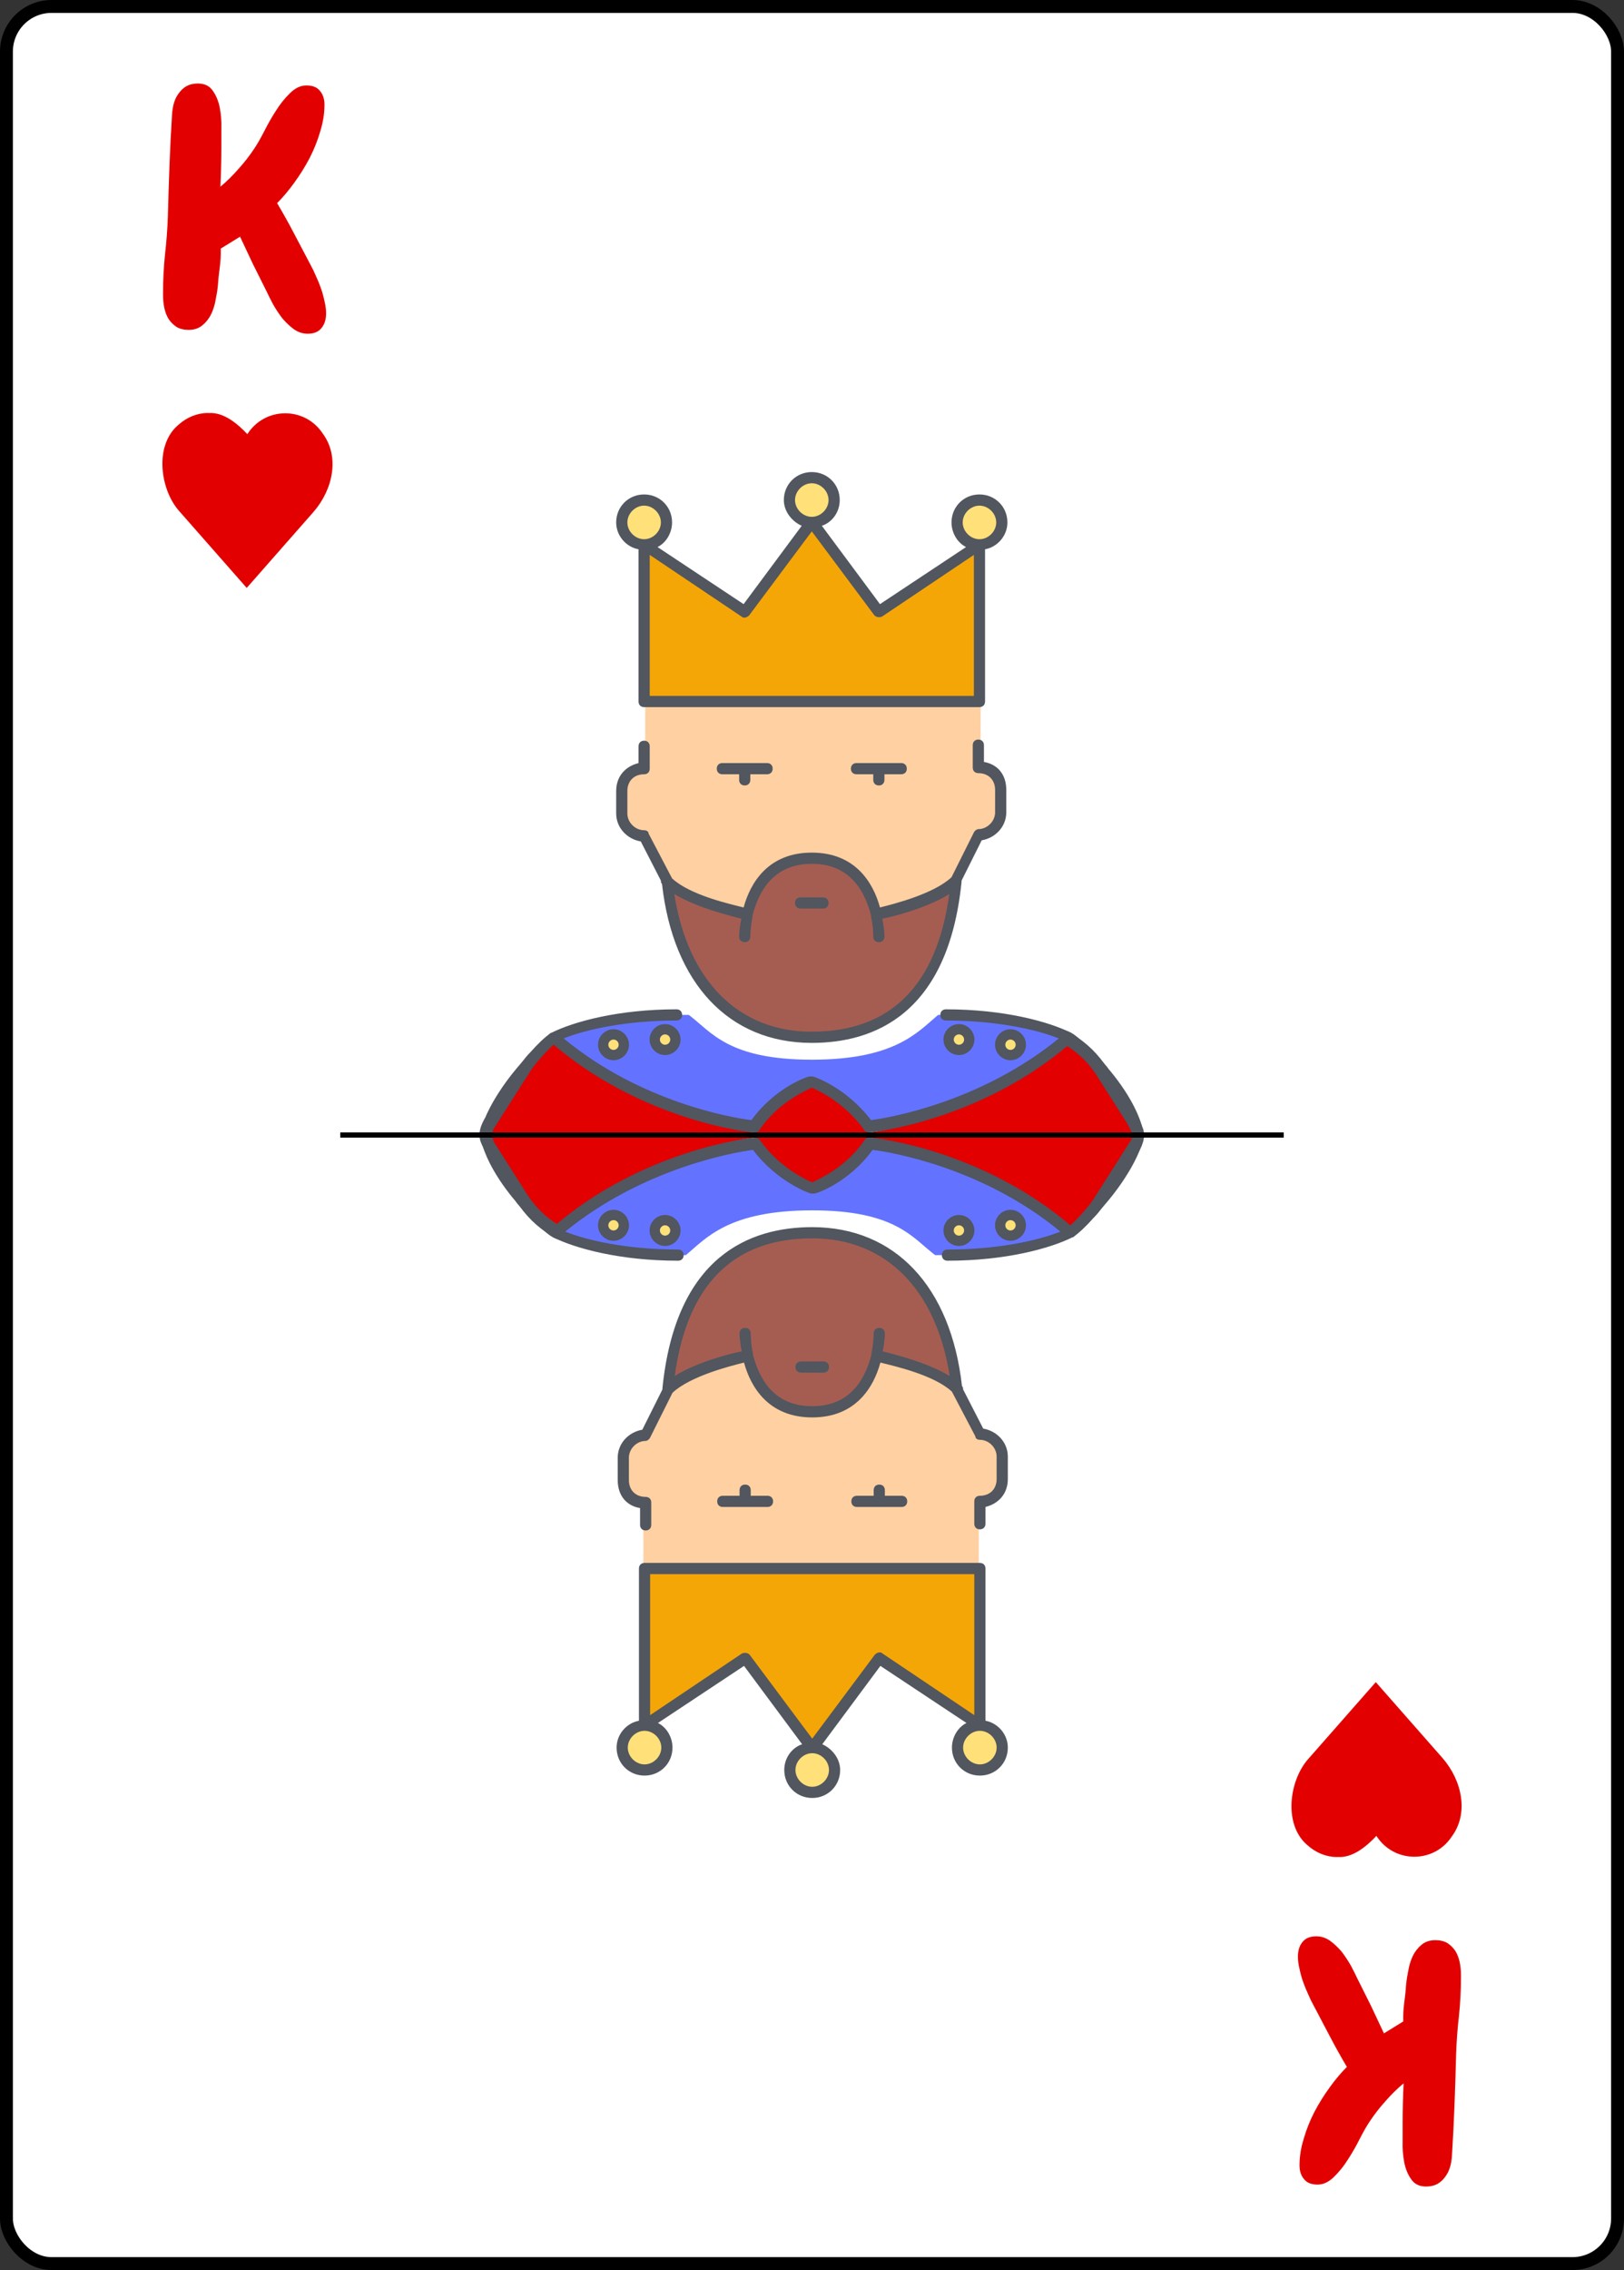 <svg width="630" height="880" viewBox="0 0 630 880" fill="none" xmlns="http://www.w3.org/2000/svg">
<rect x="0" y="0" width="630" height="880" fill="#333333" stroke="none"/>
<rect x="2.5" y="2.5" width="625" height="875" rx="17.5" fill="white" stroke="black" stroke-width="5"/>
<path d="M126.5 121.5C126.5 123.833 125.917 125.708 124.75 127.125C123.583 128.625 121.792 129.375 119.375 129.375C117.458 129.375 115.667 128.792 114 127.625C112.417 126.458 110.917 125.042 109.5 123.375C108.167 121.625 106.958 119.792 105.875 117.875C104.875 115.958 104.042 114.292 103.375 112.875C101.625 109.375 99.875 105.875 98.125 102.375C96.458 98.875 94.792 95.333 93.125 91.75L85.625 96.375C85.708 98.792 85.583 101.208 85.25 103.625C84.917 106.042 84.667 108.458 84.5 110.875C84.333 112.542 84.042 114.375 83.625 116.375C83.292 118.292 82.708 120.125 81.875 121.875C81.042 123.542 79.917 124.958 78.5 126.125C77.083 127.292 75.333 127.875 73.25 127.875C71.333 127.875 69.75 127.5 68.5 126.75C67.25 125.917 66.208 124.875 65.375 123.625C64.625 122.375 64.083 120.958 63.75 119.375C63.417 117.792 63.25 116.167 63.25 114.5V113.5C63.25 108.583 63.5 103.667 64 98.75C64.583 93.75 64.958 88.75 65.125 83.75C65.292 77.167 65.5 70.583 65.75 64C66 57.417 66.333 50.833 66.75 44.25C66.833 42.75 67.083 41.292 67.5 39.875C67.917 38.458 68.542 37.208 69.375 36.125C70.208 34.958 71.208 34.042 72.375 33.375C73.625 32.708 75.083 32.375 76.75 32.375C79.333 32.375 81.25 33.292 82.5 35.125C83.833 36.958 84.75 39.167 85.25 41.75C85.75 44.333 85.958 47 85.875 49.75C85.875 52.5 85.875 54.792 85.875 56.625C85.875 61.875 85.75 67.125 85.5 72.375C87.917 70.375 90.25 68.083 92.5 65.5C94.833 62.917 96.875 60.292 98.625 57.625C99.708 56.042 100.958 53.875 102.375 51.125C103.792 48.292 105.333 45.583 107 43C108.667 40.333 110.5 38.042 112.5 36.125C114.5 34.125 116.625 33.125 118.875 33.125C121.292 33.125 123.042 33.833 124.125 35.25C125.292 36.583 125.875 38.375 125.875 40.625C125.875 43.958 125.333 47.375 124.25 50.875C123.25 54.375 121.875 57.833 120.125 61.25C118.375 64.583 116.375 67.792 114.125 70.875C111.958 73.875 109.75 76.5 107.5 78.75C109.833 82.667 112.042 86.625 114.125 90.625C116.208 94.542 118.292 98.5 120.375 102.5C121.125 103.833 121.833 105.292 122.5 106.875C123.25 108.458 123.917 110.083 124.5 111.75C125.083 113.417 125.542 115.083 125.875 116.75C126.292 118.417 126.5 120 126.5 121.5Z" fill="#E20000"/>
<path d="M80.798 160.148C86.746 159.584 92.338 164.445 95.951 168.304C102.776 157.593 118.326 157.52 125.225 168.108C131.853 177.074 129.191 189.764 121.606 198.469L95.711 227.913L69.491 198.099C62.083 189.764 59.779 172.576 69.215 164.682C72.523 161.705 76.601 160.088 80.8 160.087L80.798 160.148Z" fill="#E20000"/>
<path d="M503.5 758.5C503.5 756.167 504.083 754.292 505.25 752.875C506.417 751.375 508.208 750.625 510.625 750.625C512.542 750.625 514.333 751.208 516 752.375C517.583 753.542 519.083 754.958 520.5 756.625C521.833 758.375 523.042 760.208 524.125 762.125C525.125 764.042 525.958 765.708 526.625 767.125C528.375 770.625 530.125 774.125 531.875 777.625C533.542 781.125 535.208 784.667 536.875 788.25L544.375 783.625C544.292 781.208 544.417 778.792 544.75 776.375C545.083 773.958 545.333 771.542 545.5 769.125C545.667 767.458 545.958 765.625 546.375 763.625C546.708 761.708 547.292 759.875 548.125 758.125C548.958 756.458 550.083 755.042 551.5 753.875C552.917 752.708 554.667 752.125 556.75 752.125C558.667 752.125 560.25 752.5 561.5 753.25C562.75 754.083 563.792 755.125 564.625 756.375C565.375 757.625 565.917 759.042 566.25 760.625C566.583 762.208 566.75 763.833 566.75 765.5V766.5C566.75 771.417 566.5 776.333 566 781.25C565.417 786.25 565.042 791.25 564.875 796.25C564.708 802.833 564.5 809.417 564.25 816C564 822.583 563.667 829.167 563.25 835.75C563.167 837.25 562.917 838.708 562.5 840.125C562.083 841.542 561.458 842.792 560.625 843.875C559.792 845.042 558.792 845.958 557.625 846.625C556.375 847.292 554.917 847.625 553.25 847.625C550.667 847.625 548.75 846.708 547.5 844.875C546.167 843.042 545.25 840.833 544.75 838.25C544.25 835.667 544.042 833 544.125 830.25C544.125 827.5 544.125 825.208 544.125 823.375C544.125 818.125 544.25 812.875 544.5 807.625C542.083 809.625 539.75 811.917 537.5 814.5C535.167 817.083 533.125 819.708 531.375 822.375C530.292 823.958 529.042 826.125 527.625 828.875C526.208 831.708 524.667 834.417 523 837C521.333 839.667 519.5 841.958 517.5 843.875C515.5 845.875 513.375 846.875 511.125 846.875C508.708 846.875 506.958 846.167 505.875 844.75C504.708 843.417 504.125 841.625 504.125 839.375C504.125 836.042 504.667 832.625 505.75 829.125C506.75 825.625 508.125 822.167 509.875 818.75C511.625 815.417 513.625 812.208 515.875 809.125C518.042 806.125 520.25 803.5 522.5 801.25C520.167 797.333 517.958 793.375 515.875 789.375C513.792 785.458 511.708 781.5 509.625 777.5C508.875 776.167 508.167 774.708 507.5 773.125C506.75 771.542 506.083 769.917 505.5 768.25C504.917 766.583 504.458 764.917 504.125 763.25C503.708 761.583 503.5 760 503.5 758.5Z" fill="#E20000"/>
<path d="M518.798 719.852C524.746 720.416 530.339 715.555 533.951 711.696C540.776 722.407 556.326 722.48 563.225 711.892C569.853 702.926 567.191 690.236 559.606 681.531L533.711 652.087L507.491 681.901C500.083 690.236 497.78 707.424 507.215 715.318C510.524 718.295 514.601 719.912 518.8 719.913L518.798 719.852Z" fill="#E20000"/>
<path d="M323.592 193.847C323.592 198.62 319.689 202.525 314.919 202.525C310.149 202.525 306.247 198.62 306.247 193.847C306.247 189.074 310.149 185.169 314.919 185.169C319.689 185.17 323.592 189.075 323.592 193.847ZM258.548 202.525C258.548 207.298 254.646 211.204 249.876 211.204C245.106 211.204 241.203 207.298 241.203 202.525C241.203 197.752 245.106 193.847 249.876 193.847C254.646 193.847 258.548 197.752 258.548 202.525ZM388.635 202.525C388.635 207.298 384.733 211.204 379.963 211.204C375.193 211.204 371.29 207.298 371.29 202.525C371.29 197.752 375.193 193.847 379.963 193.847C384.733 193.847 388.635 197.752 388.635 202.525Z" fill="#FFE079"/>
<path d="M388.636 306.661V315.339C388.636 320.112 384.733 324.017 379.963 324.017L371.29 341.373C362.618 350.051 340.069 354.39 340.069 354.39C337.901 345.278 331.831 332.695 315.353 332.695C298.875 332.695 292.371 345.278 290.636 354.39C290.636 354.39 268.522 350.051 259.415 341.807C259.415 341.807 259.415 341.807 259.415 341.373L250.309 324.017C245.539 324.017 241.637 320.112 241.637 315.339V306.661C241.637 301.454 245.106 297.983 250.309 297.983V271.949H380.396V297.983C385.166 297.983 388.636 301.454 388.636 306.661Z" fill="#FFD0A1"/>
<path d="M379.964 211.204V271.949H249.877V211.204L288.903 237.237L314.92 202.525L340.938 237.237L379.964 211.204Z" fill="#F5A607"/>
<path d="M337 439H293C302.059 424 315 419 315 419C315 419 327.941 424 337 439Z" fill="#E20000"/>
<path d="M366.956 393.441C388.637 393.441 405.982 397.779 414.655 402.119C379.965 432.491 337.036 436.831 337.036 436.831C327.93 423.814 314.921 419.475 314.921 419.475C314.921 419.475 301.912 423.814 292.806 436.831C292.806 436.831 249.878 432.492 215.188 402.119C223.86 397.78 241.205 393.441 262.886 393.441H267.222C275.895 399.949 282.399 410.796 314.921 410.796C347.443 410.796 356.115 399.949 363.921 393.441H366.956Z" fill="#6373FF"/>
<path d="M441 439H337.158C337.158 439 380.172 434.375 414.931 402C421.448 408.012 425.793 413.562 425.793 413.562C425.793 413.562 437.09 426.05 441 439ZM292.841 439H189C192.91 426.05 204.207 413.563 204.207 413.563C204.207 413.563 208.552 408.013 215.069 402.001C249.827 434.375 292.841 439 292.841 439Z" fill="#E20000"/>
<path d="M290.203 354.39C292.371 345.278 298.442 332.695 314.92 332.695C331.831 332.695 337.902 345.278 339.636 354.39C339.636 354.39 362.184 350.051 370.857 341.373C368.255 367.407 359.583 384.329 346.141 393.441C337.468 399.515 326.628 402.119 314.486 402.119C303.212 402.119 292.805 399.082 284.566 393.007C270.69 383.027 261.151 365.671 258.549 341.373C267.655 350.051 289.77 354.39 290.203 354.39Z" fill="#A55D52"/>
<circle r="4" transform="matrix(1 0 0 -1 392 405)" fill="#FFE079" stroke="#51565F" stroke-width="4"/>
<circle r="4" transform="matrix(1 0 0 -1 372 403)" fill="#FFE079" stroke="#51565F" stroke-width="4"/>
<circle r="4" transform="matrix(1 0 0 -1 238 405)" fill="#FFE079" stroke="#51565F" stroke-width="4"/>
<circle r="4" transform="matrix(1 0 0 -1 258 403)" fill="#FFE079" stroke="#51565F" stroke-width="4"/>
<path d="M189.168 439C188.735 439 188.735 439 188.301 439C187.433 438.566 187 437.265 187 436.397C191.336 423.813 202.177 412.098 202.61 411.664C203.478 410.796 204.779 410.796 205.646 411.664C206.513 412.532 206.947 413.4 206.079 414.702L190.903 438.566C190.469 438.566 190.035 439 189.168 439ZM440.67 439C439.802 439 439.369 438.566 438.935 438.132L423.758 414.268C423.325 413.4 423.325 412.098 424.192 411.231C425.059 410.363 426.36 410.797 427.227 411.231C427.66 411.664 438.935 423.38 442.837 435.963C443.271 436.831 442.837 438.133 441.537 438.566C441.103 439 441.103 439 440.67 439ZM337.034 439C336.166 439 335.733 438.566 335.299 438.132C327.927 427.718 317.954 422.945 314.919 421.644C312.317 422.945 301.91 427.284 294.538 438.132C294.105 439 293.237 439 292.37 439C290.636 439 248.14 434.227 213.45 403.854C213.017 403.421 212.583 402.553 212.583 402.119C212.583 401.251 213.016 400.817 213.884 400.383C222.556 396.045 239.901 391.272 262.449 391.272C263.75 391.272 264.618 392.14 264.618 393.441C264.618 394.743 263.75 395.611 262.449 395.611C242.936 395.611 227.326 399.082 218.653 402.553C248.573 427.285 284.13 433.36 291.502 434.227C300.608 421.644 313.183 417.305 314.05 417.305C314.484 417.305 314.918 417.305 315.351 417.305C315.785 417.305 328.36 421.644 337.899 434.227C344.837 433.359 380.395 427.285 410.748 402.553C402.076 399.082 386.465 395.611 366.952 395.611C365.651 395.611 364.784 394.743 364.784 393.441C364.784 392.14 365.651 391.272 366.952 391.272C389.5 391.272 406.846 396.045 415.518 400.383C415.951 400.817 416.819 401.251 416.819 402.119C416.819 402.986 416.819 403.421 415.951 403.854C381.263 434.227 338.768 439 337.034 439ZM314.919 404.288C282.83 404.288 261.15 381.291 256.813 342.675C256.38 342.241 256.38 341.807 256.38 341.373L248.574 326.186C243.371 325.318 239.035 320.98 239.035 315.339V306.661C239.035 301.02 242.504 297.115 247.707 295.814V289.305C247.707 288.003 248.575 287.136 249.876 287.136C251.177 287.136 252.044 288.003 252.044 289.305V297.983C252.044 299.285 251.177 300.153 249.876 300.153C245.973 300.153 243.371 302.756 243.371 306.661V315.34C243.371 318.811 246.407 321.848 249.876 321.848C250.743 321.848 251.61 322.282 251.61 323.15L260.716 340.505C267.654 347.014 283.264 350.485 288.468 351.787C291.07 342.241 298.007 330.526 314.919 330.526C331.83 330.526 338.768 342.241 341.37 351.787C346.573 350.485 362.184 346.58 369.121 340.072L377.794 322.716C378.227 321.848 379.095 321.414 379.528 321.414C382.997 321.414 386.033 318.377 386.033 314.906V306.228C386.033 302.323 383.431 299.719 379.528 299.719C378.227 299.719 377.36 298.851 377.36 297.55V288.871C377.36 287.57 378.227 286.702 379.528 286.702C380.829 286.702 381.697 287.57 381.697 288.871V295.38C386.9 296.248 390.369 300.153 390.369 306.227V314.905C390.369 320.546 386.033 324.885 380.83 325.753L373.024 341.373V341.807C367.821 393.441 338.768 404.288 314.919 404.288ZM261.583 346.58C266.787 379.99 286.3 399.949 314.919 399.949C345.706 399.949 363.484 381.725 368.254 346.58C360.016 351.787 347.007 355.258 342.237 356.125C343.104 360.03 343.104 363.068 343.104 363.068C343.104 364.369 342.237 365.237 340.936 365.237C339.635 365.237 338.768 364.369 338.768 363.068C338.768 362.634 338.768 359.162 337.9 355.257C337.9 355.257 337.9 355.257 337.9 354.824C335.732 346.58 330.529 334.864 314.918 334.864C299.308 334.864 294.104 346.58 291.936 354.824C291.936 354.824 291.936 354.824 291.936 355.257C291.069 359.596 291.069 363.068 291.069 363.068C291.069 364.369 290.201 365.237 288.9 365.237C287.599 365.237 286.732 364.369 286.732 363.068C286.732 363.068 286.732 360.03 287.599 356.125C282.397 354.824 270.256 351.787 261.583 346.58ZM319.255 352.22H310.583C309.282 352.22 308.414 351.352 308.414 350.051C308.414 348.749 309.282 347.881 310.583 347.881H319.255C320.556 347.881 321.424 348.749 321.424 350.051C321.424 351.352 320.556 352.22 319.255 352.22ZM340.936 304.491C339.635 304.491 338.768 303.623 338.768 302.322V300.152H332.264C330.963 300.152 330.095 299.284 330.095 297.982C330.095 296.681 330.963 295.813 332.264 295.813H349.609C350.91 295.813 351.777 296.681 351.777 297.982C351.777 299.284 350.91 300.152 349.609 300.152H343.104V302.322C343.104 303.624 342.237 304.491 340.936 304.491ZM288.901 304.491C287.6 304.491 286.733 303.623 286.733 302.322V300.152H280.229C278.928 300.152 278.06 299.284 278.06 297.982C278.06 296.681 278.928 295.813 280.229 295.813H297.574C298.875 295.813 299.742 296.681 299.742 297.982C299.742 299.284 298.875 300.152 297.574 300.152H291.07V302.322C291.07 303.624 290.202 304.491 288.901 304.491ZM379.962 274.119H249.875C248.574 274.119 247.707 273.251 247.707 271.949V212.939C242.937 212.071 239.035 207.732 239.035 202.525C239.035 196.451 243.805 191.678 249.875 191.678C255.946 191.678 260.716 196.451 260.716 202.525C260.716 206.43 258.547 210.336 255.079 212.071L288.468 234.2L311.016 203.827C307.114 202.092 304.078 198.187 304.078 193.847C304.078 187.773 308.848 183 314.919 183C320.99 183 325.759 187.773 325.759 193.847C325.759 198.62 322.724 202.525 318.821 203.827L341.37 234.2L374.759 212.071C371.29 210.336 369.122 206.43 369.122 202.525C369.122 196.451 373.892 191.678 379.962 191.678C386.033 191.678 390.803 196.451 390.803 202.525C390.803 207.732 386.9 212.071 382.13 212.939V271.949C382.131 273.251 381.263 274.119 379.962 274.119ZM252.044 269.78H377.794V215.109L342.238 238.973C341.37 239.407 340.069 239.407 339.202 238.539L314.919 205.997L290.636 238.539C289.769 239.407 288.468 239.841 287.601 238.973L252.044 215.109V269.78ZM249.875 196.017C246.406 196.017 243.371 199.054 243.371 202.525C243.371 205.997 246.406 209.034 249.875 209.034C253.344 209.034 256.38 205.997 256.38 202.525C256.38 199.054 253.344 196.017 249.875 196.017ZM379.962 209.034C383.431 209.034 386.467 205.997 386.467 202.525C386.467 199.054 383.431 196.017 379.962 196.017C376.493 196.017 373.458 199.054 373.458 202.525C373.458 205.997 376.494 209.034 379.962 209.034ZM314.919 187.339C311.45 187.339 308.414 190.376 308.414 193.847C308.414 197.319 311.45 200.356 314.919 200.356C318.388 200.356 321.423 197.319 321.423 193.847C321.423 190.376 318.388 187.339 314.919 187.339Z" fill="#51565F"/>
<path d="M204 414C207.862 409.007 210.267 406.377 215 402" stroke="#51565F" stroke-width="4"/>
<path d="M203 414.5C203 414.5 204.786 411.679 207.294 409.182C209.861 406.27 212.904 403.308 215 402" stroke="#51565F" stroke-width="4"/>
<path d="M426.5 414C422.459 408.37 418.363 405.123 413 402" stroke="#51565F" stroke-width="5"/>
<path d="M428 415C428.062 415.013 426.771 413.549 425.364 412C419.895 406.071 413.342 400.476 415.196 403M415.196 403C415.358 402.467 414.503 401.975 413 401.5L415.196 403Z" stroke="#51565F" stroke-width="4"/>
<path d="M306.408 686.153C306.408 681.38 310.311 677.475 315.081 677.475C319.851 677.475 323.753 681.38 323.753 686.153C323.753 690.926 319.851 694.831 315.081 694.831C310.311 694.83 306.408 690.925 306.408 686.153ZM371.452 677.475C371.452 672.702 375.354 668.796 380.124 668.796C384.894 668.796 388.797 672.702 388.797 677.475C388.797 682.248 384.894 686.153 380.124 686.153C375.354 686.153 371.452 682.248 371.452 677.475ZM241.365 677.475C241.365 672.702 245.267 668.796 250.037 668.796C254.807 668.796 258.71 672.702 258.71 677.475C258.71 682.248 254.807 686.153 250.037 686.153C245.267 686.153 241.365 682.248 241.365 677.475Z" fill="#FFE079"/>
<path d="M241.364 573.339V564.661C241.364 559.888 245.267 555.983 250.037 555.983L258.71 538.627C267.382 529.949 289.931 525.61 289.931 525.61C292.099 534.722 298.169 547.305 314.647 547.305C331.125 547.305 337.629 534.722 339.364 525.61C339.364 525.61 361.478 529.949 370.585 538.193C370.585 538.193 370.585 538.193 370.585 538.627L379.691 555.983C384.461 555.983 388.363 559.888 388.363 564.661V573.339C388.363 578.546 384.894 582.017 379.691 582.017V608.051H249.604V582.017C244.834 582.017 241.364 578.546 241.364 573.339Z" fill="#FFD0A1"/>
<path d="M250.036 668.796V608.051H380.123V668.796L341.097 642.762L315.08 677.474L289.062 642.762L250.036 668.796Z" fill="#F5A607"/>
<path d="M293 441H337C327.941 456 315 461 315 461C315 461 302.059 456 293 441Z" fill="#E20000"/>
<path d="M263.044 486.559C241.363 486.559 224.018 482.22 215.345 477.881C250.035 447.508 292.964 443.169 292.964 443.169C302.07 456.186 315.079 460.525 315.079 460.525C315.079 460.525 328.088 456.186 337.194 443.169C337.194 443.169 380.122 447.508 414.812 477.881C406.14 482.22 388.795 486.559 367.114 486.559H362.778C354.105 480.051 347.601 469.204 315.079 469.204C282.557 469.204 273.885 480.051 266.079 486.559H263.044Z" fill="#6373FF"/>
<path d="M189 441H292.842C292.842 441 249.828 445.625 215.069 478C208.552 471.988 204.207 466.438 204.207 466.438C204.207 466.438 192.91 453.95 189 441ZM337.159 441H441C437.09 453.95 425.793 466.437 425.793 466.437C425.793 466.437 421.448 471.987 414.931 477.999C380.173 445.625 337.159 441 337.159 441Z" fill="#E20000"/>
<path d="M339.797 525.61C337.629 534.722 331.558 547.305 315.08 547.305C298.169 547.305 292.098 534.722 290.364 525.61C290.364 525.61 267.816 529.949 259.143 538.627C261.745 512.593 270.417 495.671 283.859 486.559C292.532 480.485 303.372 477.881 315.514 477.881C326.788 477.881 337.195 480.918 345.434 486.993C359.31 496.973 368.849 514.329 371.451 538.627C362.345 529.949 340.23 525.61 339.797 525.61Z" fill="#A55D52"/>
<circle r="4" transform="matrix(-1 0 0 1 238 475)" fill="#FFE079" stroke="#51565F" stroke-width="4"/>
<circle r="4" transform="matrix(-1 0 0 1 258 477)" fill="#FFE079" stroke="#51565F" stroke-width="4"/>
<circle r="4" transform="matrix(-1 0 0 1 392 475)" fill="#FFE079" stroke="#51565F" stroke-width="4"/>
<circle r="4" transform="matrix(-1 0 0 1 372 477)" fill="#FFE079" stroke="#51565F" stroke-width="4"/>
<path d="M440.832 441C441.265 441 441.265 441 441.699 441C442.567 441.434 443 442.735 443 443.603C438.664 456.187 427.823 467.902 427.39 468.336C426.522 469.204 425.221 469.204 424.354 468.336C423.487 467.468 423.053 466.6 423.921 465.298L439.097 441.434C439.531 441.434 439.965 441 440.832 441ZM189.33 441C190.198 441 190.631 441.434 191.065 441.868L206.242 465.732C206.675 466.6 206.675 467.902 205.808 468.769C204.941 469.637 203.64 469.203 202.773 468.769C202.34 468.336 191.065 456.62 187.163 444.037C186.729 443.169 187.163 441.867 188.463 441.434C188.897 441 188.897 441 189.33 441ZM292.966 441C293.834 441 294.267 441.434 294.701 441.868C302.073 452.282 312.046 457.055 315.081 458.356C317.683 457.055 328.09 452.716 335.462 441.868C335.895 441 336.763 441 337.63 441C339.364 441 381.86 445.773 416.55 476.146C416.983 476.579 417.417 477.447 417.417 477.881C417.417 478.749 416.984 479.183 416.116 479.617C407.444 483.955 390.099 488.728 367.551 488.728C366.25 488.728 365.382 487.86 365.382 486.559C365.382 485.257 366.25 484.389 367.551 484.389C387.064 484.389 402.674 480.918 411.347 477.447C381.427 452.715 345.87 446.64 338.498 445.773C329.392 458.356 316.817 462.695 315.95 462.695C315.516 462.695 315.082 462.695 314.649 462.695C314.215 462.695 301.64 458.356 292.101 445.773C285.163 446.641 249.605 452.715 219.252 477.447C227.924 480.918 243.535 484.389 263.048 484.389C264.349 484.389 265.216 485.257 265.216 486.559C265.216 487.86 264.349 488.728 263.048 488.728C240.5 488.728 223.154 483.955 214.482 479.617C214.049 479.183 213.181 478.749 213.181 477.881C213.181 477.014 213.181 476.579 214.049 476.146C248.737 445.773 291.232 441 292.966 441ZM315.081 475.712C347.17 475.712 368.85 498.709 373.187 537.325C373.62 537.759 373.62 538.193 373.62 538.627L381.426 553.814C386.629 554.682 390.965 559.02 390.965 564.661V573.339C390.965 578.98 387.496 582.885 382.293 584.186V590.695C382.293 591.997 381.425 592.864 380.124 592.864C378.823 592.864 377.956 591.997 377.956 590.695V582.017C377.956 580.715 378.823 579.847 380.124 579.847C384.027 579.847 386.629 577.244 386.629 573.339V564.66C386.629 561.189 383.593 558.152 380.124 558.152C379.257 558.152 378.39 557.718 378.39 556.85L369.284 539.495C362.346 532.986 346.736 529.515 341.532 528.213C338.93 537.759 331.993 549.474 315.081 549.474C298.17 549.474 291.232 537.759 288.63 528.213C283.427 529.515 267.816 533.42 260.879 539.928L252.206 557.284C251.773 558.152 250.905 558.586 250.472 558.586C247.003 558.586 243.967 561.623 243.967 565.094V573.772C243.967 577.677 246.569 580.281 250.472 580.281C251.773 580.281 252.64 581.149 252.64 582.45V591.129C252.64 592.43 251.773 593.298 250.472 593.298C249.171 593.298 248.303 592.43 248.303 591.129V584.62C243.1 583.752 239.631 579.847 239.631 573.773V565.095C239.631 559.454 243.967 555.115 249.17 554.247L256.976 538.627V538.193C262.179 486.559 291.232 475.712 315.081 475.712ZM368.417 533.42C363.213 500.01 343.7 480.051 315.081 480.051C284.294 480.051 266.516 498.275 261.746 533.42C269.984 528.213 282.993 524.742 287.763 523.875C286.896 519.97 286.896 516.932 286.896 516.932C286.896 515.631 287.763 514.763 289.064 514.763C290.365 514.763 291.232 515.631 291.232 516.932C291.232 517.366 291.232 520.838 292.1 524.743C292.1 524.743 292.1 524.743 292.1 525.176C294.268 533.42 299.471 545.136 315.082 545.136C330.692 545.136 335.896 533.42 338.064 525.176C338.064 525.176 338.064 525.176 338.064 524.743C338.931 520.404 338.931 516.932 338.931 516.932C338.931 515.631 339.799 514.763 341.1 514.763C342.401 514.763 343.268 515.631 343.268 516.932C343.268 516.932 343.268 519.97 342.401 523.875C347.603 525.176 359.744 528.213 368.417 533.42ZM310.745 527.78H319.417C320.718 527.78 321.586 528.648 321.586 529.949C321.586 531.251 320.718 532.119 319.417 532.119H310.745C309.444 532.119 308.576 531.251 308.576 529.949C308.576 528.648 309.444 527.78 310.745 527.78ZM289.064 575.509C290.365 575.509 291.232 576.377 291.232 577.678V579.848H297.736C299.037 579.848 299.905 580.716 299.905 582.018C299.905 583.319 299.037 584.187 297.736 584.187H280.391C279.09 584.187 278.223 583.319 278.223 582.018C278.223 580.716 279.09 579.848 280.391 579.848H286.896V577.678C286.896 576.376 287.763 575.509 289.064 575.509ZM341.099 575.509C342.4 575.509 343.267 576.377 343.267 577.678V579.848H349.771C351.072 579.848 351.94 580.716 351.94 582.018C351.94 583.319 351.072 584.187 349.771 584.187H332.426C331.125 584.187 330.258 583.319 330.258 582.018C330.258 580.716 331.125 579.848 332.426 579.848H338.93V577.678C338.93 576.376 339.798 575.509 341.099 575.509ZM250.038 605.881H380.125C381.426 605.881 382.293 606.749 382.293 608.051V667.061C387.063 667.929 390.965 672.268 390.965 677.475C390.965 683.549 386.195 688.322 380.125 688.322C374.054 688.322 369.284 683.549 369.284 677.475C369.284 673.57 371.453 669.664 374.921 667.929L341.532 645.8L318.984 676.173C322.886 677.908 325.922 681.813 325.922 686.153C325.922 692.227 321.152 697 315.081 697C309.01 697 304.241 692.227 304.241 686.153C304.241 681.38 307.276 677.475 311.179 676.173L288.63 645.8L255.241 667.929C258.71 669.664 260.878 673.57 260.878 677.475C260.878 683.549 256.108 688.322 250.038 688.322C243.967 688.322 239.197 683.549 239.197 677.475C239.197 672.268 243.1 667.929 247.87 667.061V608.051C247.869 606.749 248.737 605.881 250.038 605.881ZM377.956 610.22H252.206V664.891L287.762 641.027C288.63 640.593 289.931 640.593 290.798 641.461L315.081 674.003L339.364 641.461C340.231 640.593 341.532 640.159 342.399 641.027L377.956 664.891V610.22ZM380.125 683.983C383.594 683.983 386.629 680.946 386.629 677.475C386.629 674.003 383.594 670.966 380.125 670.966C376.656 670.966 373.62 674.003 373.62 677.475C373.62 680.946 376.656 683.983 380.125 683.983ZM250.038 670.966C246.569 670.966 243.533 674.003 243.533 677.475C243.533 680.946 246.569 683.983 250.038 683.983C253.507 683.983 256.542 680.946 256.542 677.475C256.542 674.003 253.506 670.966 250.038 670.966ZM315.081 692.661C318.55 692.661 321.586 689.624 321.586 686.153C321.586 682.681 318.55 679.644 315.081 679.644C311.612 679.644 308.577 682.681 308.577 686.153C308.577 689.624 311.612 692.661 315.081 692.661Z" fill="#51565F"/>
<path d="M426 466C422.138 470.993 419.733 473.623 415 478" stroke="#51565F" stroke-width="4"/>
<path d="M427 465.5C427 465.5 425.214 468.321 422.706 470.818C420.139 473.73 417.096 476.692 415 478" stroke="#51565F" stroke-width="4"/>
<path d="M203.5 466C207.541 471.63 211.637 474.877 217 478" stroke="#51565F" stroke-width="5"/>
<path d="M202 465C201.938 464.987 203.229 466.451 204.636 468C210.105 473.929 216.658 479.524 214.804 477M214.804 477C214.642 477.533 215.497 478.025 217 478.5L214.804 477Z" stroke="#51565F" stroke-width="4"/>
<path d="M440 435C441.21 437.577 443.424 439.605 440 445.5" stroke="#51565F" stroke-width="4"/>
<path d="M438.5 433.5C441.659 439.783 442.214 439.119 439.5 446" stroke="#51565F" stroke-width="4"/>
<path d="M189.828 445C188.618 442.423 186.404 440.395 189.828 434.5" stroke="#51565F" stroke-width="4"/>
<path d="M191 447C188.695 440.466 188.29 441.157 190.27 434" stroke="#51565F" stroke-width="4"/>
<line x1="132" y1="440" x2="498" y2="440" stroke="black" stroke-width="2"/>
</svg>
